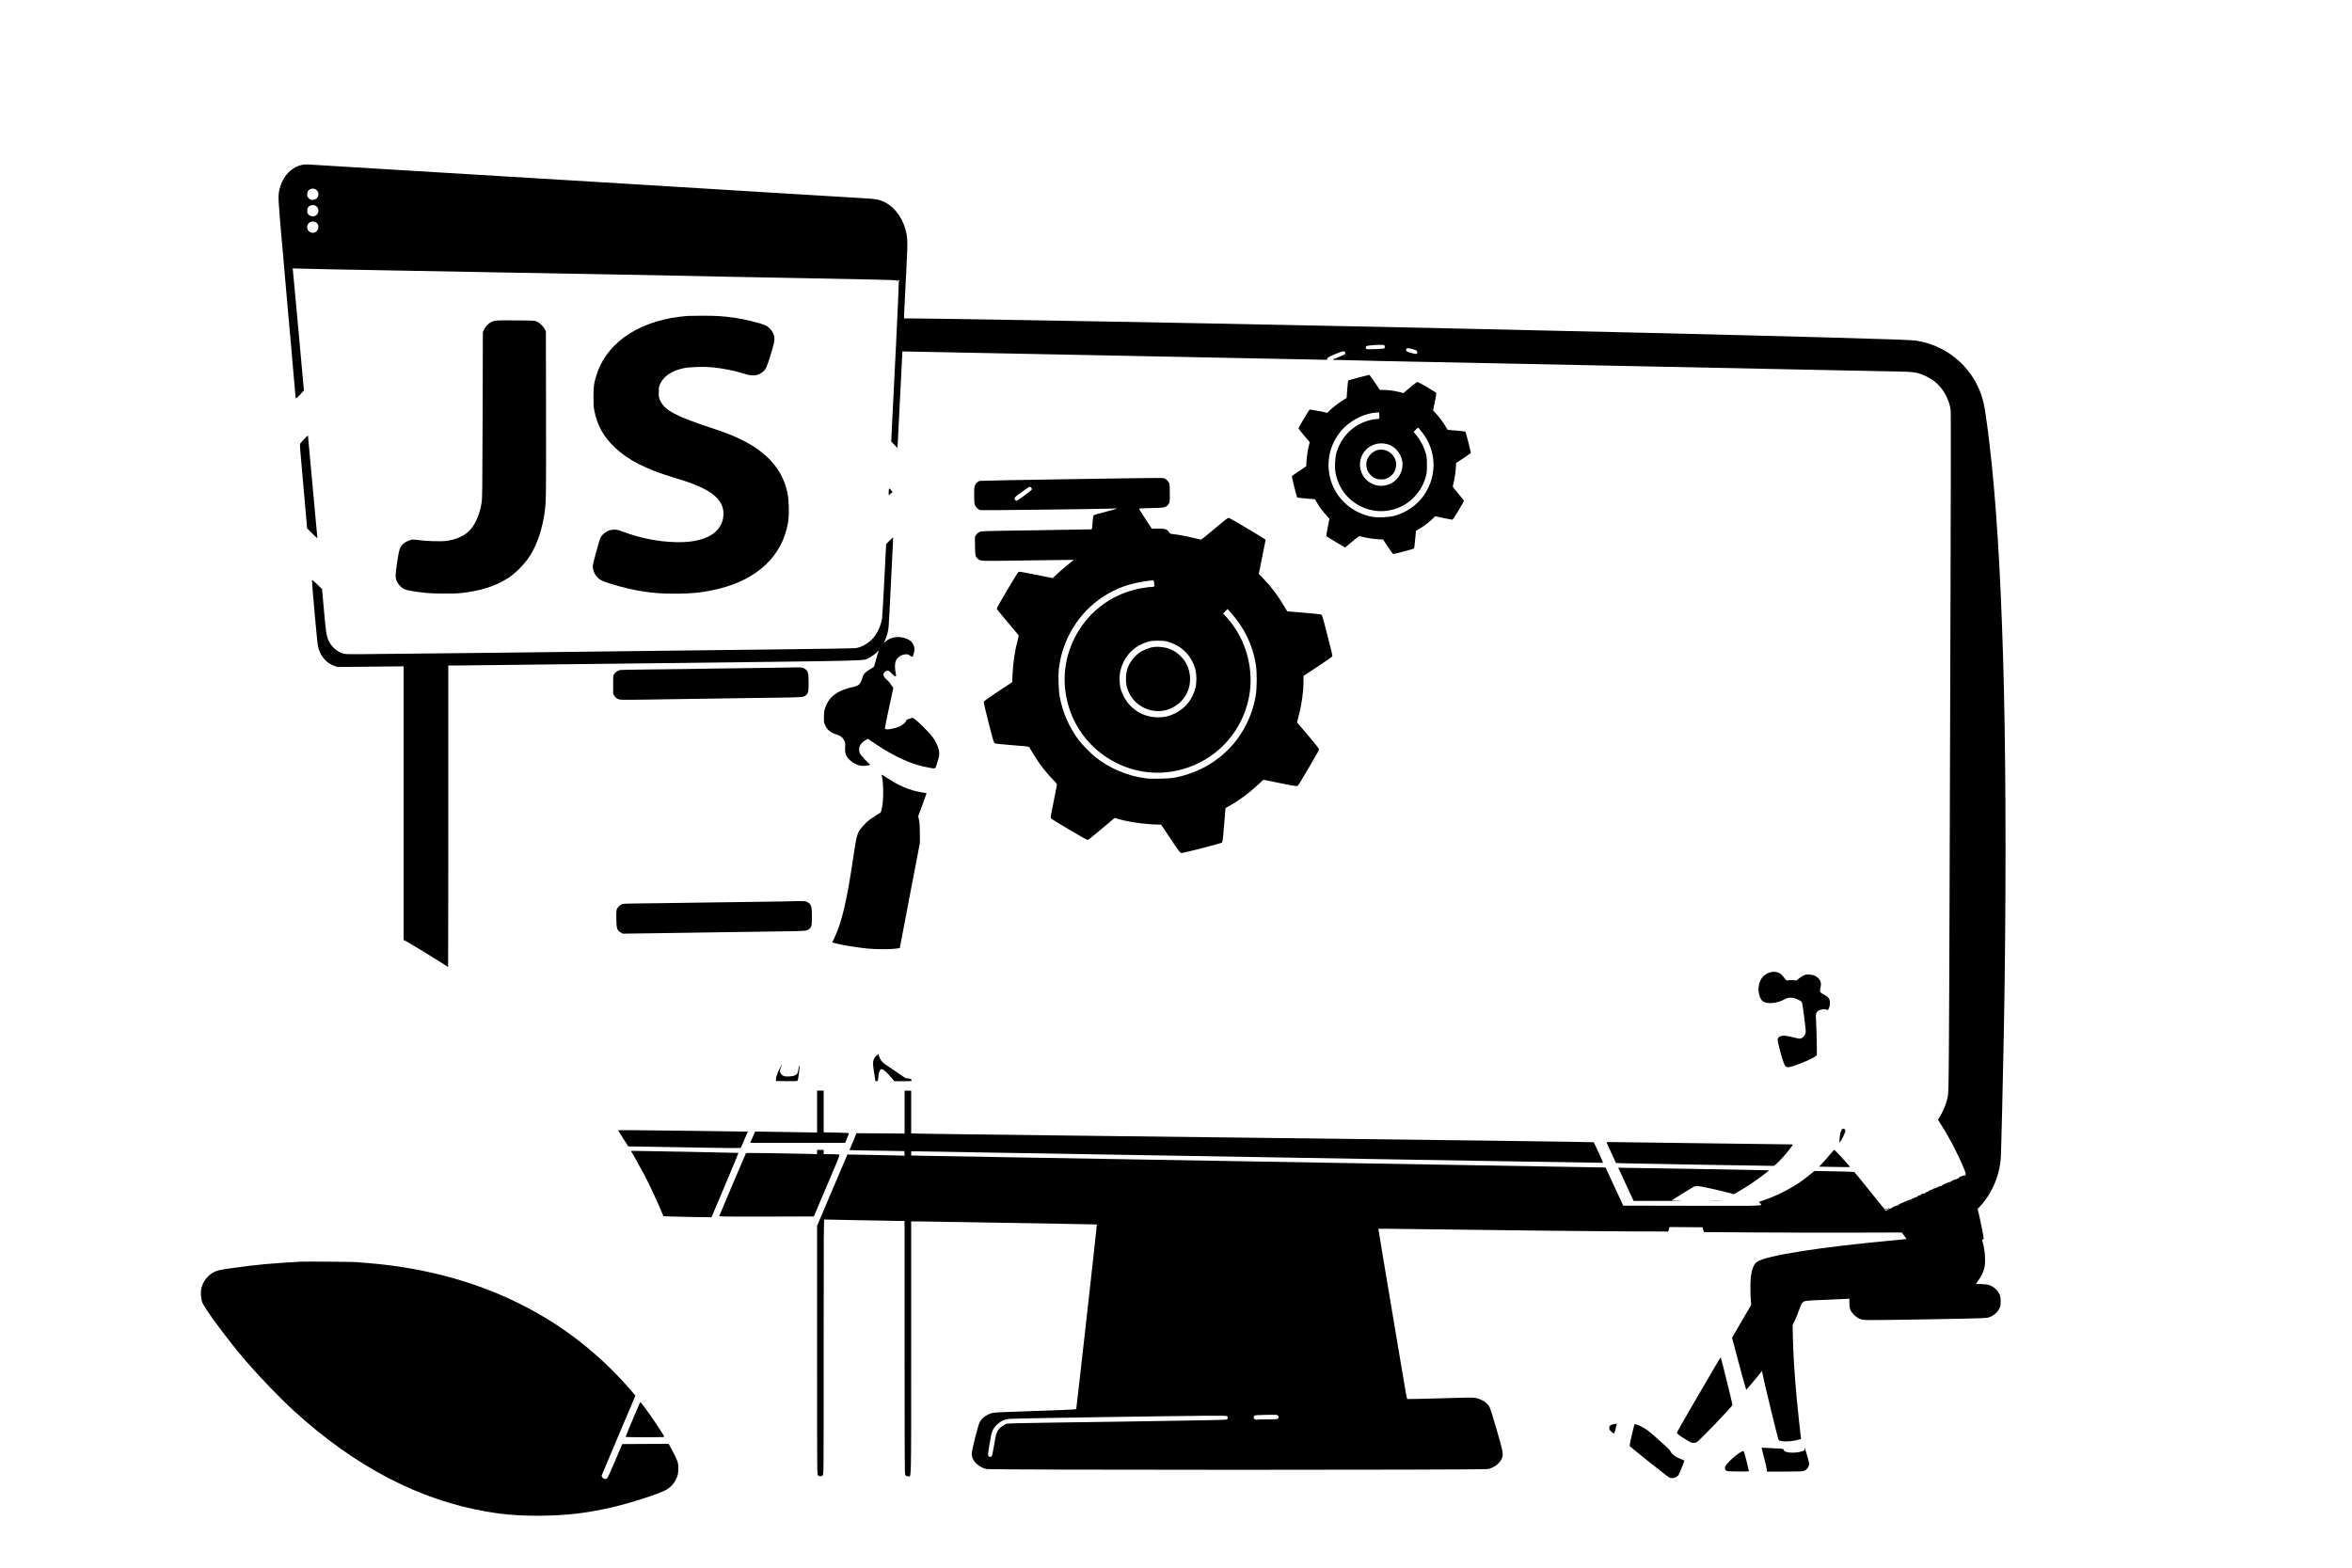 <?xml version="1.0" standalone="no"?>
<!DOCTYPE svg PUBLIC "-//W3C//DTD SVG 20010904//EN"
 "http://www.w3.org/TR/2001/REC-SVG-20010904/DTD/svg10.dtd">
<svg version="1.0" xmlns="http://www.w3.org/2000/svg"
 width="5000pt" height="3334pt" viewBox="0 0 5000 3334"
 preserveAspectRatio="xMidYMid meet">

<g transform="translate(0,3334) scale(0.1,-0.1)"
fill="#000000" stroke="none">
<path d="M6448 29839 c-241 -39 -433 -235 -504 -517 -37 -148 -37 -162 66
-1317 63 -712 108 -1228 126 -1440 3 -38 7 -81 9 -95 2 -14 7 -65 10 -115 4
-49 8 -101 10 -115 2 -14 6 -59 10 -100 5 -69 19 -223 30 -345 3 -27 12 -133
20 -235 8 -102 17 -205 20 -230 2 -25 7 -81 11 -125 3 -44 8 -87 9 -95 2 -8 6
-62 10 -120 4 -58 10 -111 14 -118 5 -9 33 14 90 76 l82 90 -115 1264 c-64
695 -118 1278 -120 1297 l-5 34 282 -7 c155 -3 383 -9 507 -12 124 -3 1818
-34 3765 -69 1947 -35 3644 -66 3770 -69 570 -14 830 -19 2614 -52 1319 -24
1898 -38 1907 -45 8 -6 11 -16 7 -23 -3 -6 -2 -7 3 -3 5 5 9 13 9 19 0 6 7 12
16 13 9 2 16 -3 16 -11 0 -7 -3 -11 -7 -9 -4 2 -5 -19 -3 -48 3 -40 -113
-2459 -141 -2952 -3 -49 -9 -163 -12 -251 l-7 -162 66 -69 65 -70 6 91 c4 50
27 512 52 1026 25 514 47 936 48 938 2 1 2017 -38 4477 -88 2461 -49 4493 -90
4516 -90 30 0 41 4 38 13 -3 6 -1 17 3 23 19 29 292 144 342 144 24 0 31 -5
36 -26 4 -16 2 -30 -7 -38 -8 -7 -70 -35 -139 -62 l-125 -48 50 -8 c28 -4
1447 -35 3155 -68 1708 -34 3170 -64 3250 -66 80 -3 1378 -29 2885 -59 1507
-30 2801 -56 2875 -59 82 -4 168 -14 220 -26 114 -27 285 -114 378 -190 179
-149 302 -375 331 -606 5 -39 3 -1738 -4 -3889 -8 -2101 -17 -4963 -20 -6360
-4 -1397 -11 -2931 -15 -3410 -7 -826 -9 -874 -28 -955 -36 -150 -89 -280
-169 -413 l-35 -57 60 -93 c170 -263 353 -611 476 -907 58 -137 63 -156 50
-171 -8 -8 -11 -20 -7 -24 5 -5 0 -4 -9 4 -14 10 -23 10 -50 -2 -18 -9 -43
-18 -55 -22 -13 -3 -23 -13 -23 -21 0 -10 -8 -14 -22 -12 -15 2 -22 -2 -20
-10 1 -8 -2 -11 -9 -6 -13 8 -130 -46 -124 -57 3 -4 -3 -5 -14 -2 -20 5 -174
-64 -167 -75 2 -4 -9 -8 -25 -9 -15 -1 -50 -14 -76 -28 -26 -14 -55 -25 -65
-25 -9 0 -20 -4 -23 -10 -3 -5 -24 -14 -45 -20 -22 -6 -40 -15 -40 -20 0 -4
-17 -14 -37 -20 -21 -7 -43 -19 -50 -27 -6 -8 -17 -13 -25 -11 -7 1 -28 -4
-46 -11 -25 -11 -30 -16 -20 -23 10 -7 8 -8 -5 -4 -24 8 -91 -25 -75 -37 8 -5
3 -6 -14 -3 -16 4 -28 2 -28 -4 0 -5 -9 -10 -21 -10 -11 0 -17 -4 -14 -10 4
-6 -4 -9 -17 -7 -14 1 -22 -3 -21 -10 2 -7 -3 -10 -11 -7 -7 3 -58 -15 -112
-39 -54 -24 -113 -50 -131 -57 -17 -8 -29 -18 -27 -22 3 -4 -5 -8 -18 -9 -24
0 -151 -57 -133 -59 6 -1 -1 -6 -14 -11 -18 -7 -26 -6 -36 7 -9 14 -14 14 -20
4 -5 -9 -4 -11 3 -6 8 5 12 0 12 -14 l0 -21 -22 21 c-16 14 -24 17 -29 8 -4
-6 -14 -13 -22 -14 -9 -1 -97 102 -213 250 -202 255 -431 536 -447 547 -5 3
-197 9 -426 14 l-418 7 -104 -84 c-134 -108 -211 -162 -342 -242 -194 -119
-447 -237 -649 -302 l-87 -28 25 -29 c52 -62 162 -57 -1442 -55 l-1467 3 -187
405 -188 405 -58 2 c-33 2 -3258 57 -7169 123 -3910 66 -7206 122 -7322 126
l-213 6 0 44 0 44 103 0 c56 0 3365 -56 7352 -124 3988 -69 7252 -122 7254
-120 4 4 -186 422 -199 437 -5 6 -3053 46 -7705 101 -253 3 -1805 21 -3450 41
-1644 19 -3072 38 -3172 41 l-183 6 0 454 0 454 -70 0 -70 0 0 -456 0 -456
-511 4 -512 3 -59 -145 c-33 -80 -67 -160 -75 -178 -9 -17 -14 -34 -12 -36 2
-2 265 -8 584 -12 l580 -9 3 -49 3 -49 -228 7 c-125 3 -399 9 -608 12 l-380 6
-323 -758 -322 -759 0 -2643 c0 -2629 0 -2642 20 -2662 26 -26 74 -26 100 0
20 20 20 33 20 2730 0 2574 1 2710 18 2710 9 0 341 -7 737 -15 396 -8 775 -15
843 -15 l122 0 0 -2686 c0 -2004 3 -2691 11 -2707 16 -30 28 -37 66 -37 69 0
63 -243 63 2732 l0 2688 153 0 c83 0 638 -9 1232 -20 594 -10 1413 -24 1820
-31 407 -6 741 -13 743 -14 5 -4 -433 -3916 -439 -3927 -4 -7 -317 -21 -870
-39 -644 -21 -877 -31 -914 -42 -119 -34 -221 -107 -267 -194 -36 -68 -171
-601 -170 -676 0 -141 129 -275 309 -322 85 -22 10589 -23 10672 0 128 34 234
113 281 210 46 96 40 133 -104 630 -70 242 -138 459 -152 482 -51 88 -163 161
-289 188 -63 13 -139 13 -763 -7 -380 -11 -695 -18 -699 -15 -3 4 -25 121 -49
259 -23 139 -160 952 -304 1807 -144 854 -260 1554 -258 1555 2 2 255 -1 563
-5 2082 -28 4034 -49 4890 -52 l709 -2 14 48 13 47 351 -2 351 -3 15 -51 14
-51 991 -7 c546 -4 1493 -6 2104 -5 l1112 3 52 -68 c28 -37 49 -69 47 -71 -1
-2 -109 -13 -238 -24 -1606 -147 -2752 -327 -2942 -463 -64 -45 -110 -162
-128 -323 -12 -109 -12 -342 0 -485 l8 -105 -204 -349 -204 -348 147 -554 c82
-305 151 -554 155 -554 6 0 271 315 314 374 l19 27 59 -268 c48 -216 236 -986
287 -1170 11 -41 13 -42 68 -54 76 -16 225 -6 334 21 86 22 88 23 83 49 -9 40
-73 648 -96 896 -44 488 -67 860 -76 1240 l-6 260 51 107 c28 59 69 160 91
225 31 94 46 124 74 150 42 38 34 38 536 58 206 8 393 17 415 19 l40 3 0 -91
c0 -66 5 -105 19 -141 27 -70 111 -155 189 -191 59 -28 70 -29 222 -32 88 -2
680 6 1316 17 1096 20 1159 22 1220 41 112 35 211 131 241 233 16 59 13 183
-6 235 -35 96 -122 180 -226 218 -29 11 -89 18 -166 21 l-121 5 50 67 c60 78
111 185 132 273 30 127 13 384 -35 540 -17 56 -17 58 1 63 11 4 19 15 19 25 0
31 -58 328 -94 480 l-35 145 43 45 c115 120 205 254 286 423 96 199 152 415
165 637 9 157 46 1703 65 2715 46 2487 46 5348 0 7255 -47 1947 -131 3501
-256 4735 -58 577 -137 1167 -179 1342 -163 680 -720 1195 -1415 1308 -106 17
-457 30 -1895 70 -4779 131 -12010 286 -17470 375 -346 6 -900 15 -1230 20
-330 5 -676 10 -769 10 l-168 0 6 178 c4 97 9 193 11 212 2 19 7 112 10 205 3
94 8 186 10 205 2 19 7 103 10 185 3 83 10 229 15 325 14 252 12 364 -6 471
-52 303 -225 564 -453 683 -114 59 -186 75 -385 87 -100 5 -874 53 -1721 104
-2726 168 -5369 328 -8700 529 -770 47 -1427 87 -1460 89 -33 2 -81 1 -107 -4z
m262 -525 c56 -34 76 -105 45 -164 -19 -38 -63 -60 -116 -60 -33 0 -47 6 -75
34 -29 29 -34 41 -34 80 0 27 7 58 16 72 34 52 110 69 164 38z m0 -350 c105
-63 62 -224 -60 -224 -38 0 -84 23 -104 52 -21 29 -20 102 0 134 34 52 110 69
164 38z m0 -349 c105 -54 61 -223 -58 -225 -71 0 -122 50 -122 120 0 94 95
149 180 105z m22718 -2617 c16 -16 15 -53 0 -65 -7 -6 -95 -13 -195 -16 -175
-6 -183 -5 -193 13 -20 38 3 58 72 64 184 18 301 19 316 4z m631 -91 c61 -20
66 -24 69 -53 5 -46 -18 -49 -131 -18 -83 23 -98 31 -103 51 -15 58 33 64 165
20z m10067 -18289 c4 -6 3 -8 -3 -5 -6 4 -13 0 -17 -8 -6 -15 -36 -10 -36 7 0
5 4 7 9 3 5 -3 12 -1 16 5 8 13 22 13 31 -2z m-12962 -4374 c9 -8 16 -24 16
-34 0 -46 -18 -50 -238 -50 -114 0 -216 -3 -228 -6 -12 -3 -30 2 -44 14 -21
17 -23 24 -15 48 10 27 15 29 80 35 39 3 147 6 242 7 144 2 174 -1 187 -14z
m-1076 -16 c17 -17 15 -53 -4 -69 -14 -11 -402 -19 -2198 -46 -2743 -39 -2458
-32 -2528 -66 -31 -15 -74 -45 -97 -67 -71 -69 -87 -116 -127 -363 -23 -142
-42 -228 -52 -239 -20 -23 -45 -23 -66 1 -17 19 -16 30 19 248 44 277 64 330
161 423 74 71 142 105 239 120 42 6 858 22 2035 39 2336 34 2601 36 2618 19z"/>
<path d="M14620 26623 c-973 -75 -1685 -524 -1924 -1212 -65 -186 -80 -280
-80 -506 -1 -153 4 -221 17 -290 65 -325 192 -555 439 -791 279 -266 655 -458
1252 -639 339 -103 465 -149 628 -231 343 -172 477 -388 413 -663 -77 -325
-446 -498 -1020 -478 -373 13 -718 82 -1080 214 -142 52 -154 54 -225 50 -56
-3 -88 -11 -128 -31 -59 -30 -123 -89 -147 -136 -21 -40 -154 -529 -162 -592
-4 -32 1 -67 16 -116 26 -87 95 -168 174 -205 146 -69 540 -176 812 -222 275
-45 440 -58 735 -58 383 0 618 26 940 104 826 202 1352 703 1471 1402 28 164
23 465 -10 630 -100 493 -421 865 -987 1142 -170 83 -355 156 -629 245 -752
247 -992 375 -1089 579 -29 62 -31 73 -31 181 0 109 2 119 32 182 77 164 243
274 497 329 121 27 413 36 597 20 237 -22 487 -72 702 -141 172 -55 288 -40
392 51 58 51 80 100 160 364 87 284 94 336 55 438 -26 70 -100 149 -166 179
-116 51 -451 133 -659 162 -255 35 -385 43 -685 43 -146 0 -285 -2 -310 -4z"/>
<path d="M10493 26512 c-98 -35 -161 -93 -206 -190 l-22 -47 -5 -1765 c-5
-1626 -7 -1773 -23 -1868 -49 -287 -156 -507 -305 -628 -110 -90 -260 -149
-440 -175 -110 -15 -444 -6 -582 16 -61 9 -124 14 -150 10 -62 -9 -140 -46
-187 -88 -71 -65 -88 -115 -129 -382 -42 -278 -42 -351 -1 -430 27 -54 94
-123 145 -149 55 -29 258 -63 512 -87 121 -11 546 -14 652 -4 442 41 789 150
1066 335 167 112 353 307 462 485 140 227 247 546 294 875 36 246 37 342 34
2120 l-3 1755 -27 50 c-32 62 -103 129 -166 158 -45 21 -61 22 -457 24 -374 3
-415 1 -462 -15z"/>
<path d="M28885 25314 c-115 -31 -215 -60 -221 -65 -6 -5 -17 -86 -24 -190
l-13 -182 -60 -36 c-93 -56 -247 -173 -300 -228 l-48 -50 -185 37 c-137 28
-187 34 -198 26 -13 -10 -219 -357 -231 -388 -4 -9 39 -67 116 -157 l122 -144
-17 -66 c-26 -104 -44 -221 -52 -338 l-7 -108 -149 -100 c-83 -55 -152 -105
-155 -111 -4 -12 103 -443 113 -453 3 -3 89 -12 191 -21 l186 -15 51 -86 c60
-99 125 -185 203 -269 l55 -60 -36 -182 c-29 -146 -34 -184 -24 -194 14 -12
385 -234 393 -234 2 0 68 54 145 120 78 66 149 120 158 120 10 0 38 -6 63 -14
67 -21 220 -44 337 -52 l104 -6 101 -154 c59 -91 107 -154 116 -154 25 0 433
108 442 117 4 4 14 91 23 192 8 101 17 184 18 185 2 2 26 15 53 31 89 50 208
138 282 208 l72 69 173 -36 c96 -20 181 -36 190 -36 11 0 45 47 96 133 122
204 152 257 152 270 0 7 -54 75 -120 152 -92 107 -119 145 -115 160 27 91 57
271 63 370 l7 120 155 102 c85 56 156 106 158 112 4 11 -107 443 -116 453 -5
5 -332 38 -377 38 -2 0 -19 29 -39 64 -46 82 -136 203 -211 285 l-60 64 37
179 c20 99 35 185 32 191 -5 14 -363 226 -394 234 -14 4 -44 -15 -106 -68 -47
-41 -112 -95 -143 -120 l-56 -47 -90 23 c-106 27 -242 45 -341 45 l-71 0 -106
160 c-59 88 -113 160 -120 159 -6 0 -106 -25 -222 -55z m437 -806 c2 -36 -1
-66 -7 -70 -5 -4 -27 -8 -48 -8 -65 0 -188 -30 -283 -69 -274 -112 -483 -346
-570 -638 -36 -118 -45 -329 -20 -452 38 -187 122 -353 245 -484 264 -280 653
-384 1015 -270 156 49 278 124 397 242 126 127 214 278 261 451 20 74 23 107
22 250 0 150 -3 173 -28 255 -39 129 -106 259 -185 357 l-69 86 47 46 48 47
59 -71 c329 -393 359 -928 76 -1354 -140 -212 -378 -382 -632 -452 -129 -35
-361 -45 -493 -20 -354 67 -666 309 -812 630 -173 380 -126 811 125 1144 190
253 517 429 817 441 l31 1 4 -62z m163 -610 c213 -54 363 -288 325 -506 -66
-380 -534 -515 -787 -228 -136 155 -150 379 -34 553 106 158 304 230 496 181z"/>
<path d="M29280 23771 c-51 -16 -106 -51 -147 -93 -115 -118 -117 -304 -7
-427 65 -72 138 -105 234 -105 66 -1 85 4 143 32 113 56 177 160 177 288 0
170 -148 316 -318 313 -31 0 -68 -4 -82 -8z"/>
<path d="M6470 24008 c-41 -46 -80 -90 -87 -99 -12 -15 -6 -98 42 -624 3 -33
28 -312 55 -619 l49 -560 110 -110 c107 -107 110 -109 106 -76 -3 19 -48 508
-100 1085 -52 578 -96 1058 -98 1068 -1 13 -23 -5 -77 -65z"/>
<path d="M22620 23150 c-976 -15 -1784 -31 -1795 -35 -42 -17 -76 -48 -95 -85
-18 -35 -20 -60 -20 -220 0 -160 2 -185 20 -219 22 -45 70 -88 108 -98 29 -7
2580 23 2792 33 69 3 122 3 119 0 -3 -3 -110 -33 -238 -66 -127 -33 -240 -64
-250 -70 -21 -11 -27 -42 -37 -198 -4 -62 -11 -105 -18 -107 -6 -2 -535 -11
-1176 -20 -1141 -16 -1166 -16 -1208 -37 -26 -12 -54 -37 -70 -61 l-27 -41 2
-193 c3 -205 7 -226 55 -269 64 -59 -5 -56 1065 -40 538 8 979 14 980 12 2 -1
-50 -43 -115 -94 -64 -50 -166 -137 -225 -193 l-108 -102 -354 72 c-261 53
-359 70 -372 62 -10 -5 -88 -128 -173 -273 -85 -145 -185 -315 -222 -378 -37
-63 -68 -122 -68 -132 0 -9 102 -137 228 -284 125 -146 230 -272 235 -280 4
-7 -3 -52 -17 -101 -61 -218 -99 -472 -112 -748 l-6 -150 -302 -200 c-252
-167 -301 -204 -303 -225 -1 -14 46 -214 105 -445 99 -388 109 -420 132 -431
14 -7 181 -24 375 -39 195 -14 351 -30 353 -36 10 -27 168 -280 223 -357 84
-116 196 -249 291 -347 72 -73 79 -83 75 -115 -2 -19 -34 -180 -71 -358 -58
-279 -66 -326 -54 -342 17 -26 754 -460 780 -460 11 0 118 84 246 193 125 106
250 211 278 234 l51 42 49 -15 c232 -70 549 -117 864 -127 l74 -2 201 -300
c172 -258 204 -300 227 -303 36 -4 849 205 867 223 13 13 31 182 67 647 l7 87
91 51 c211 119 412 269 609 453 l105 98 347 -71 c190 -40 356 -69 368 -66 15
3 43 40 88 118 36 62 136 232 223 378 114 192 156 272 154 291 -2 18 -81 118
-234 298 l-231 271 32 124 c67 253 105 521 105 741 l0 123 301 198 c165 109
305 206 310 216 9 17 -2 66 -167 702 -24 93 -50 176 -58 184 -10 10 -106 22
-362 43 -192 15 -354 29 -360 29 -7 0 -40 48 -74 108 -132 227 -267 406 -437
583 l-103 106 73 362 72 363 -25 20 c-14 11 -133 84 -265 162 -132 78 -294
175 -361 214 -66 40 -130 72 -141 72 -13 0 -129 -93 -293 -232 -185 -158 -279
-233 -294 -232 -11 1 -84 18 -160 38 -132 34 -312 67 -437 81 -51 5 -59 10
-80 42 -41 62 -75 73 -229 73 l-135 0 -138 211 c-76 116 -136 213 -133 216 3
3 117 7 253 10 277 5 312 11 362 68 40 46 43 71 39 277 -3 170 -4 176 -30 215
-16 24 -44 49 -70 62 -54 25 168 26 -2148 -9z m-694 -184 c9 -16 12 -30 7 -39
-9 -16 -250 -197 -296 -222 -36 -21 -67 -5 -67 34 0 22 13 37 72 82 147 109
233 168 250 169 10 0 25 -11 34 -24z m2609 -2021 c10 -76 5 -85 -51 -85 -68 0
-244 -28 -355 -56 -570 -143 -1035 -520 -1295 -1049 -229 -467 -264 -991 -99
-1490 287 -871 1156 -1437 2066 -1345 679 69 1270 475 1574 1080 239 477 276
1011 105 1522 -88 265 -250 534 -436 728 l-44 46 48 47 49 48 64 -73 c296
-334 465 -682 536 -1104 27 -165 25 -517 -4 -679 -163 -896 -829 -1563 -1730
-1731 -117 -21 -459 -30 -589 -15 -401 47 -798 216 -1108 470 -87 72 -265 254
-327 336 -210 275 -350 596 -414 950 -22 120 -31 443 -16 571 73 623 415 1186
925 1525 301 200 606 306 1011 353 86 9 83 11 90 -49z m335 -1264 c273 -92
467 -298 541 -576 30 -111 30 -288 0 -400 -62 -237 -214 -425 -426 -531 -128
-63 -224 -86 -365 -86 -366 -2 -677 229 -790 587 -34 107 -39 292 -11 408 64
268 237 473 488 577 118 49 181 60 333 57 121 -3 145 -7 230 -36z"/>
<path d="M24475 19574 c-38 -8 -112 -36 -164 -61 -78 -37 -109 -59 -176 -127
-137 -138 -200 -289 -199 -481 0 -131 19 -207 76 -317 169 -326 577 -461 903
-299 148 74 251 178 322 326 90 190 83 425 -20 618 -53 101 -157 206 -267 270
-128 74 -328 104 -475 71z"/>
<path d="M18895 22918 c-4 -24 -5 -58 -3 -77 l3 -33 39 34 40 35 -22 30 c-41
57 -50 59 -57 11z"/>
<path d="M18906 21841 l-68 -69 -39 -766 c-21 -422 -43 -793 -49 -826 -22
-123 -73 -247 -141 -347 -95 -138 -257 -245 -414 -274 -27 -5 -853 -18 -1835
-29 -982 -11 -2120 -24 -2530 -30 -1085 -15 -5897 -70 -6220 -70 -253 -1 -280
1 -335 20 -114 39 -222 135 -280 249 -54 108 -63 165 -107 650 l-42 466 -105
102 c-99 95 -106 100 -109 75 -1 -15 24 -328 57 -697 53 -592 62 -679 85 -751
57 -179 178 -310 337 -364 l64 -22 702 7 703 7 0 -2910 0 -2909 24 -11 c46
-21 571 -338 745 -450 95 -62 175 -112 177 -112 2 0 4 1442 4 3205 l0 3205
213 0 c116 0 2086 23 4377 50 4541 54 4224 46 4348 109 70 35 174 112 201 149
18 25 18 22 -3 -38 -13 -36 -36 -114 -51 -175 -15 -60 -32 -115 -37 -122 -6
-7 -45 -32 -87 -57 -91 -52 -136 -99 -152 -158 -37 -139 -79 -189 -178 -209
-361 -73 -549 -215 -627 -475 -13 -42 -18 -93 -19 -174 0 -103 3 -121 26 -170
48 -104 116 -158 248 -199 80 -25 120 -56 155 -121 27 -50 28 -58 23 -138 -4
-46 -2 -106 4 -132 26 -120 174 -243 326 -271 56 -11 187 3 198 21 3 4 -6 15
-18 23 -13 8 -63 58 -111 111 -75 81 -90 103 -97 142 -19 102 20 178 122 241
l57 35 163 -110 c422 -281 776 -440 1121 -502 166 -30 149 -39 191 98 21 64
40 137 43 162 13 99 -39 246 -133 378 -93 130 -406 431 -437 419 -6 -2 -37
-12 -68 -21 -46 -13 -59 -21 -64 -41 -9 -35 -77 -93 -142 -122 -74 -32 -214
-65 -265 -61 -36 3 -42 6 -45 28 -1 14 38 207 88 430 49 222 90 411 90 420 0
10 -9 25 -21 36 -12 10 -29 35 -39 55 -10 19 -40 53 -65 74 -53 43 -85 89 -85
122 0 37 47 83 85 83 33 0 45 -9 119 -89 16 -17 38 -31 49 -31 17 0 19 5 13
38 -37 203 -24 294 51 363 41 39 88 60 148 66 48 5 57 2 100 -27 26 -18 50
-28 55 -24 17 19 40 111 40 159 0 70 -39 146 -93 184 -159 108 -385 100 -520
-18 l-37 -33 24 54 c40 90 64 181 76 284 6 55 28 475 50 934 22 459 42 865 45
903 3 37 2 67 -3 67 -4 0 -38 -31 -76 -69z"/>
<path d="M16607 19144 c-1 -1 -249 -4 -552 -8 -302 -3 -689 -8 -860 -11 -170
-3 -447 -7 -615 -10 -168 -3 -541 -7 -830 -10 -289 -3 -541 -8 -560 -11 -51
-8 -102 -40 -130 -81 -25 -36 -25 -40 -25 -233 l0 -196 28 -43 c19 -29 43 -49
74 -63 45 -20 58 -20 552 -14 278 4 601 9 716 11 116 2 431 7 700 10 270 4
560 8 645 10 85 2 412 7 725 10 608 8 609 8 664 58 45 41 51 74 51 262 0 222
-13 261 -104 307 -35 18 -55 19 -258 16 -121 -2 -220 -4 -221 -4z"/>
<path d="M18743 16858 c40 -163 44 -500 9 -683 -12 -60 -26 -111 -31 -113 -20
-7 -188 -115 -239 -154 -86 -67 -198 -193 -231 -261 -38 -76 -58 -173 -111
-532 -136 -925 -242 -1381 -400 -1712 l-49 -102 37 -11 c134 -38 482 -96 727
-120 160 -16 483 -17 587 -1 l86 13 7 36 c3 21 99 523 213 1117 l207 1080 0
200 c0 149 -5 222 -18 286 l-17 85 90 243 c50 134 89 245 88 246 -2 2 -48 10
-103 18 -252 40 -491 140 -749 314 -90 61 -107 70 -103 51z"/>
<path d="M16707 14174 c-1 -1 -270 -5 -597 -9 -327 -4 -651 -8 -720 -10 -69
-2 -397 -7 -730 -10 -333 -4 -643 -9 -690 -10 -47 -2 -222 -3 -390 -4 -170 -1
-322 -6 -343 -12 -51 -13 -110 -69 -126 -117 -9 -27 -12 -88 -9 -208 4 -200
16 -234 93 -280 l46 -26 547 7 c301 3 606 8 677 10 72 2 373 7 670 10 297 4
601 8 675 10 74 2 398 7 720 10 624 8 625 8 678 58 48 44 52 64 52 257 0 228
-12 265 -104 312 -37 19 -55 20 -244 17 -112 -2 -204 -5 -205 -5z"/>
<path d="M37651 12670 c-142 -29 -238 -137 -263 -296 -18 -118 17 -260 77
-317 82 -75 317 -56 481 40 58 33 127 39 200 18 77 -22 149 -62 161 -88 6 -12
27 -155 48 -318 33 -254 37 -303 27 -337 -16 -52 -48 -91 -89 -108 -31 -13
-44 -12 -153 15 -66 17 -146 33 -178 37 -104 11 -172 -23 -172 -86 0 -37 63
-289 104 -416 58 -177 73 -188 204 -148 218 66 505 197 523 238 9 20 -3 564
-17 780 -7 103 11 147 71 176 43 21 129 27 154 11 8 -5 20 -7 27 -4 21 8 46
85 46 144 0 91 -33 136 -137 186 -72 34 -85 60 -67 128 25 94 13 157 -41 213
-50 53 -102 75 -188 80 -67 4 -84 1 -130 -20 -30 -14 -75 -44 -102 -68 -42
-37 -51 -41 -80 -35 -40 9 -91 9 -139 0 -41 -8 -50 -1 -112 85 -55 77 -151
111 -255 90z"/>
<path d="M18633 10895 c-49 -41 -74 -101 -74 -169 0 -28 11 -122 25 -208 15
-86 26 -159 26 -162 0 -4 11 -6 25 -6 28 0 31 8 39 111 6 74 30 136 58 145 35
11 132 -72 242 -208 l38 -48 184 0 c153 0 184 2 184 14 0 28 -30 46 -79 46
-42 0 -57 7 -156 77 -61 42 -167 114 -238 161 -146 96 -190 143 -215 224 l-18
58 -41 -35z"/>
<path d="M16590 10648 c-50 -88 -92 -199 -94 -247 l-1 -46 227 -3 c210 -2 228
-1 237 16 5 9 16 79 25 154 19 160 19 161 7 154 -5 -3 -12 -27 -15 -53 -15
-103 -24 -122 -68 -144 -52 -27 -187 -37 -241 -20 -49 17 -87 63 -87 107 0 19
11 57 25 84 33 66 23 64 -15 -2z"/>
<path d="M17370 9705 l0 -446 -322 6 c-178 2 -474 7 -659 10 l-336 6 -38 -88
c-21 -48 -44 -103 -52 -120 l-13 -33 1009 0 1009 0 41 101 c23 56 40 103 37
106 -3 3 -125 8 -271 11 l-265 5 0 443 0 444 -70 0 -70 0 0 -445z"/>
<path d="M39163 9332 c-25 -16 -51 -109 -56 -202 -5 -93 -5 -93 14 -69 32 40
109 203 109 230 0 40 -34 62 -67 41z"/>
<path d="M13140 9305 c0 -2 49 -80 108 -172 l108 -168 945 -16 c1394 -25 1442
-25 1451 -8 4 8 39 87 77 177 l70 162 -62 0 c-34 0 -550 7 -1147 15 -1139 15
-1550 18 -1550 10z"/>
<path d="M34152 9051 c1 -5 48 -106 102 -224 l99 -215 131 -6 c72 -3 828 -17
1679 -31 l1548 -25 46 37 c60 50 218 224 298 332 60 79 63 86 43 88 -13 2
-801 11 -1753 22 -951 11 -1835 23 -1963 26 -146 3 -233 2 -230 -4z"/>
<path d="M17370 8845 l0 -45 -212 6 c-542 13 -1293 23 -1299 16 -7 -9 -560
-1310 -567 -1335 -4 -16 47 -17 1002 -15 l1007 3 278 655 c265 622 278 655
258 662 -12 3 -91 6 -174 7 l-153 1 0 45 0 45 -70 0 -70 0 0 -45z"/>
<path d="M38907 8798 c-40 -51 -110 -132 -155 -179 l-81 -86 327 -5 c180 -3
328 -5 330 -3 9 8 -319 365 -336 365 -6 0 -44 -42 -85 -92z"/>
<path d="M13417 8858 c20 -25 162 -277 261 -463 115 -218 246 -494 352 -741
l73 -172 81 -6 c44 -3 275 -8 511 -12 l430 -6 289 682 c158 374 286 683 284
686 -4 3 -2028 43 -2252 44 -29 0 -36 -3 -29 -12z"/>
<path d="M34470 8363 c37 -82 111 -240 163 -353 l95 -205 599 0 c329 -1 510 2
404 5 l-195 5 225 142 c123 78 238 147 254 153 17 6 53 12 80 12 45 0 505
-102 691 -153 l76 -21 81 48 c211 122 390 243 570 382 l98 77 -53 2 c-67 4
-2953 53 -3070 53 l-87 0 69 -147z"/>
<path d="M41766 8363 c-6 -14 -5 -15 5 -6 7 7 10 15 7 18 -3 3 -9 -2 -12 -12z"/>
<path d="M36358 7803 c61 -2 163 -2 225 0 61 1 11 3 -113 3 -124 0 -174 -2
-112 -3z"/>
<path d="M6410 6514 c-620 -33 -988 -67 -1460 -135 -296 -42 -318 -47 -397
-85 -133 -63 -243 -205 -273 -351 -19 -88 -8 -225 23 -301 59 -144 557 -813
916 -1232 291 -339 740 -805 1031 -1071 1306 -1189 2670 -1899 4119 -2144 391
-66 727 -89 1183 -82 532 8 947 59 1463 178 393 92 962 275 1140 367 87 46
162 121 207 209 45 85 59 145 59 253 1 113 -19 173 -122 365 l-84 155 -493 -2
-494 -3 -152 -359 c-101 -238 -160 -365 -174 -374 -46 -31 -122 18 -109 70 4
13 166 399 361 858 l354 834 -41 50 c-117 141 -300 340 -462 501 -1328 1325
-3099 2100 -5185 2269 -102 9 -216 18 -255 21 -85 6 -1064 14 -1155 9z"/>
<path d="M36468 4298 c-58 -101 -266 -457 -462 -792 -196 -335 -356 -617 -356
-626 0 -25 31 -50 174 -139 111 -69 136 -81 173 -81 24 0 56 6 71 14 58 30
762 765 762 795 0 24 -244 1011 -250 1011 -3 0 -53 -82 -112 -182z"/>
<path d="M13590 3485 c-147 -342 -290 -683 -290 -693 0 -9 96 -12 410 -12 277
0 410 3 410 10 0 27 -279 445 -424 635 -34 43 -66 86 -73 95 -10 13 -15 7 -33
-35z"/>
<path d="M34291 3055 c-62 -15 -81 -34 -81 -82 0 -24 9 -40 35 -64 74 -68 69
-70 98 41 15 54 27 103 27 109 0 13 -10 13 -79 -4z"/>
<path d="M34747 3053 c-12 -20 -109 -444 -104 -456 8 -20 806 -657 843 -673
18 -8 48 -14 66 -14 40 0 108 33 129 63 16 23 132 307 127 312 -2 2 -34 15
-73 30 -117 44 -199 107 -229 175 -6 14 -56 66 -111 115 -55 49 -140 126 -190
170 -49 45 -124 108 -165 140 -96 77 -279 162 -293 138z"/>
<path d="M37450 2548 c0 -7 25 -105 55 -218 30 -113 55 -222 55 -242 l0 -38
368 0 c233 0 382 4 407 11 71 19 125 88 125 159 0 28 -86 329 -98 340 -2 3 -2
-10 0 -28 5 -32 4 -32 -61 -53 -147 -46 -371 -30 -379 28 -4 28 -20 31 -207
38 -82 3 -176 8 -207 11 -45 5 -58 3 -58 -8z"/>
<path d="M36975 2446 c-78 -49 -208 -165 -266 -239 -45 -57 -51 -103 -18 -133
19 -17 41 -19 255 -22 129 -2 234 1 234 5 0 4 -23 104 -52 221 -40 162 -56
212 -68 211 -8 0 -46 -20 -85 -43z"/>
</g>
</svg>
